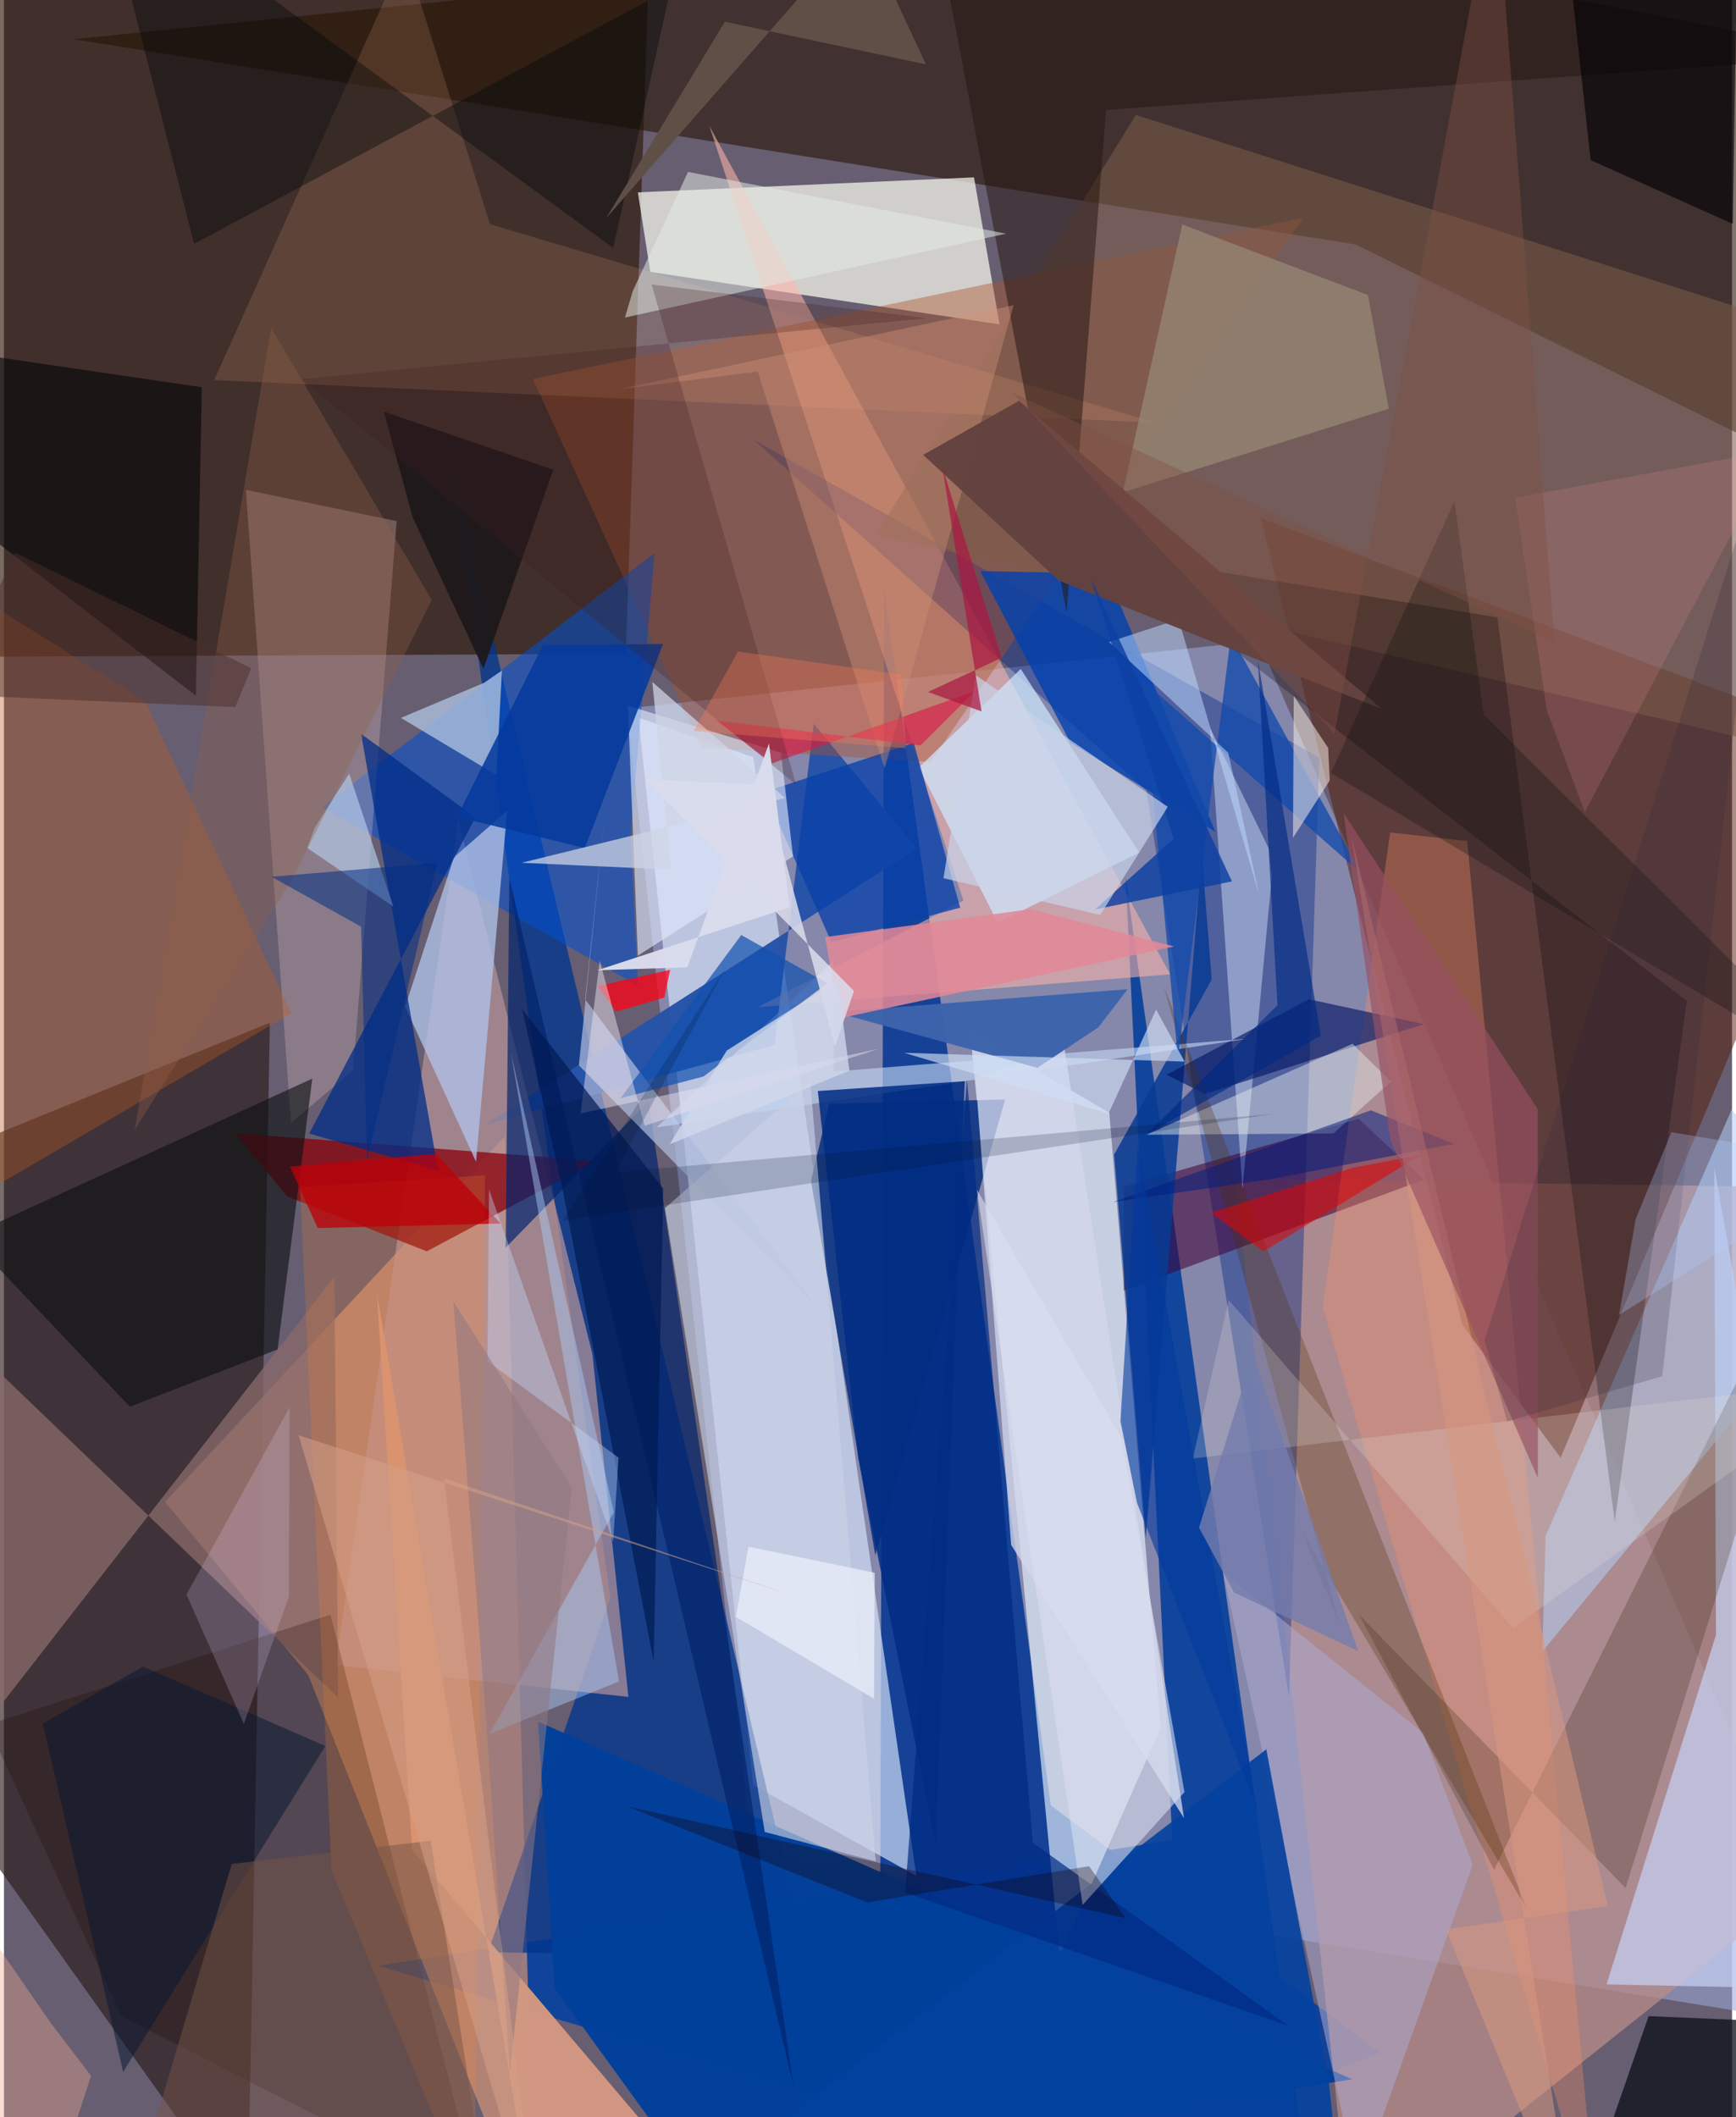 <svg xmlns="http://www.w3.org/2000/svg" width="228" height="278" viewBox="0 0 836 1024"><path fill="#675e71" d="M0 0h836v1024H0z"/><path fill="#9ea8d8" fill-opacity=".561" d="M361.736 894.957L898 982.317 607.064 310 301.4 342.648z"/><path fill="#2a1303" fill-opacity=".631" d="M313.64-62L-46.064-31.33-62 317.874l362.824-1.66z"/><path fill="#134196" fill-opacity=".98" d="M423.421 1086l2.39-801.158 80.607 588.325 159.56 119.736z"/><path fill="#261404" fill-opacity=".584" d="M33.774 18.966L827.545-62l58.364 294.85-231.931-114.576z"/><path fill="#291a1a" fill-opacity=".635" d="M-62 820.05l179.896 252.275 10.757-577.693-177.69 72.328z"/><path fill="#0a429c" fill-opacity=".933" d="M635.33 1086l-92.69-661.458 22.547 465.44-384.236 60.793z"/><path fill="#d09176" fill-opacity=".718" d="M242.409 549.49L77.948 726.38l69.278 83.822L256.83 1086z"/><path fill="#fdfef2" fill-opacity=".702" d="M306.663 93.045l162.618-7.27 12.36 71.125-168.958-25.388z"/><path fill="#e9f4ff" fill-opacity=".651" d="M534.733 538.19l24.838 297.49-48.86 110.538-43.324-447.433z"/><path fill="#d5e3f9" fill-opacity=".675" d="M362.467 366.253L441.388 907.3l-78.948-43.939-55.522-516.298z"/><path fill="#b68c88" fill-opacity=".761" d="M877.184 574.273l-4.014 335.824L652.296 1086l-56.522-515.632z"/><path fill="#531907" fill-opacity=".494" d="M753.07 705.055l-47.516-64.228-97.625-390.29L898 359.454z"/><path fill="#00358d" fill-opacity=".765" d="M215.812 220.79l172.39 725.255-154.089-1.765 59.22-171.485z"/><path fill="#2854a8" fill-opacity=".992" d="M391.73 349.995l49.937 60.435L232.801 544l140.012-38.631z"/><path fill="#ffb6aa" fill-opacity=".561" d="M564.158 471.242L341.274 60.916 464.157 435.59l-99.588 51.583z"/><path fill="#002688" fill-opacity=".4" d="M362.417 212.526L636.35 366.463l-14.725 454.07L552.7 382.325z"/><path fill="#022d7e" fill-opacity=".82" d="M484.355 531.756l-62.838 220.432-31.084-181.007 8.793-37.315z"/><path fill="#b8969b" fill-opacity=".69" d="M284.69 654.867l-64.893-258.23-59.32 408.675 141.614 15.436z"/><path fill="#ac522a" fill-opacity=".416" d="M337.313 361.707l-81.397-178.398 372.633-77.99-180.262 263.206z"/><path fill="#0150d3" fill-opacity=".541" d="M303.199 404.34l11.517-136.819-160.897 122.901L306.773 476.8z"/><path fill="#88000b" fill-opacity=".749" d="M136.998 578.673L111.84 548.08l174.722 13.416-81.993 43.726z"/><path fill="#c5d1f3" fill-opacity=".71" d="M898 962.398l-70.612-397.956.832 226.232-52.923 169.115z"/><path fill="#d9bbbc" fill-opacity=".318" d="M117.05 236.921l21.786 306.189 30.102-25.507 21.042-265.558z"/><path fill="#b5cef6" fill-opacity=".549" d="M744.201 798.852l1.605-55.958 90.027-206.293L898 612.403z"/><path fill="#013f9b" fill-opacity=".969" d="M652.276 1005.679L258.381 832.693l8.005 128.814 68.086 93.969z"/><path fill="#afc0e5" fill-opacity=".792" d="M228.372 561.898l15.077-169.776-25.815 22.58-23.546 72.2z"/><path fill="#3e0036" fill-opacity=".549" d="M541.835 573.86l113.505-32.728 31.586 29.416-145.115 53.629z"/><path fill="#fa9366" fill-opacity=".325" d="M637.95 632.047L771.72 1086l-63.841-679.222-37.251-4.136z"/><path fill="#7c5a49" fill-opacity=".565" d="M891.727 368.865l-469.756-110.4L547.595 55.623l338.91 108.18z"/><path fill="#89696b" fill-opacity=".769" d="M-62 606.516v295.858l221.87-284.935 1.827 203.71z"/><path fill="#ceeaff" fill-opacity=".702" d="M442.555 371.241l49.333-47.695 57.321 88.824-68.453 33.934z"/><path fill="#002c88" fill-opacity=".749" d="M210.038 566.11l-37.263-211.164 55.3 40.432-80.42 152.89z"/><path fill="#b85b21" fill-opacity=".376" d="M-10.024 577.2l149.029-87.108-70.719-151.068L-62 257.526z"/><path fill="#0c1113" fill-opacity=".612" d="M60.917 680.39l71.447-27.734 16.812-130.974-166.489 76.179z"/><path fill="#0141af" fill-opacity=".792" d="M533.684 277.489l52.394 124.86-70.11-43.091-43.694-83.082z"/><path fill="#00236c" fill-opacity=".686" d="M244.487 424.713l-1.786 178.749 69.158-70.92 70.075 476.3z"/><path fill="#1b0a00" fill-opacity=".263" d="M56.847 975.244l173.037 87.95-71.908-282.227L-7.99 834.256z"/><path fill="#0b1119" fill-opacity=".765" d="M844.715 977.225l-49.087-2.096-25.198 72.823 59.6 38.048z"/><path fill="#d19781" fill-opacity=".984" d="M197.411 894.743l131.438 155.134-74.61 10.584-73.784-434.5z"/><path fill="#adbbdb" fill-opacity=".729" d="M278.112 515.249L394.67 633.997 281.176 483.366l9.436-88.601z"/><path fill="#fbae7e" fill-opacity=".165" d="M235.126 108.416l-41.004-130.68-92.41 206.087 455.36 20.64z"/><path fill="#271612" fill-opacity=".525" d="M514.093 296.295l19.07-243.082L898 26.82 446.043-62z"/><path fill="#083a94" fill-opacity=".859" d="M552.37 743.89l-15.306-185.456 47.207-84.61-4.775-60.724z"/><path fill="#083fa8" fill-opacity=".765" d="M440.126 359.331l-72.041 23.637 32.199 72.682 62.334-16.647z"/><path fill="#c8d4ee" fill-opacity=".522" d="M583.463 352.027l28.604 58.729 1.29 13.014-14.202 151.09z"/><path fill="#000206" fill-opacity=".263" d="M722.463 298.61L535.05 267.887l279.04 216.282-34.841 251.691z"/><path fill="#acbfdd" fill-opacity=".804" d="M232.298 330.238l-40.274 16.988 46.2 27.61 2.689-50.514z"/><path fill="#e0e8fb" fill-opacity=".62" d="M375.89 363.995l5.847 50.214-75.086 48.015-4.817-120.9z"/><path fill="#2a1701" fill-opacity=".224" d="M897.973 548.367L720.897 904.222 655.556 780.95l128.943 132.225z"/><path fill="#001461" fill-opacity=".627" d="M562.415 519.804l68.85-36.493 55.665 12.008-105.937 33.802z"/><path fill="#000206" fill-opacity=".58" d="M92.851 336.516l2.86-149.194-151.249-22.278 24.393 75.835z"/><path fill="#aca9ce" fill-opacity=".545" d="M710.543 902.005l-55.52 155.097L589.74 760.4l96.863 77.747z"/><path fill="#04419f" fill-opacity=".91" d="M297.873 1086l348.535-26.436-5.364-51.555-30.353-161.94z"/><path fill="#968473" fill-opacity=".796" d="M669.938 197.693l-10.063-55.01-89.85-34.103-28.75 129.544z"/><path fill="#c3d5f2" fill-opacity=".627" d="M601.606 502.405l-200.19 15.854-.209-53.524-85.502 80.554z"/><path fill="#d2d8ec" fill-opacity=".765" d="M487.26 747.27l-17.238-226.148 43.065-14.09 57.793 372.321z"/><path fill="#000105" fill-opacity=".631" d="M752.24-62l15.346 139.463 68.77 30.842L839.076-62z"/><path fill="#e6e9ea" fill-opacity=".467" d="M643.167 548.197l-90.472.635 99.707-44.003 18.583 18.332z"/><path fill="#3c63ac" fill-opacity=".969" d="M499.934 516.456l-98.317-27 141.98-11.004-14.177 18.453z"/><path fill="#522e02" fill-opacity=".278" d="M736.587 922.969L627.574 740.17l18.602 45.5-84.974-308.266z"/><path fill="#c9d0e5" fill-opacity=".647" d="M368.035 886.033l53.69 14.235-31.648-377.304-70.32 61.338z"/><path fill="#134bad" fill-opacity=".776" d="M567.937 511.916l-17.317-183.07 106.074 93.659-63.14-115.046z"/><path fill="#ff8223" fill-opacity=".2" d="M227.473 1071.035l-68.99-166.592-15.258-330.306 89.535-5.69z"/><path fill="#bdd9fe" fill-opacity=".522" d="M592.283 364.093l-57.689-53.553 33.676-11.004 39.005 133.448z"/><path fill="#d09277" fill-opacity=".408" d="M488.45 147.612l-62.386 224.01-61.41-191.94-66.845 8.539z"/><path fill="#abcaf4" fill-opacity=".471" d="M295.028 731.414L245.262 509.17l52.28 304.094-62.662 25.343z"/><path fill="#e30200" fill-opacity=".545" d="M583.83 586.551l68.715-21.733 32.918-6.287-76.153 46.808z"/><path fill="#053a9d" fill-opacity=".871" d="M219.115 395.103l41.598-82.984 58.138-.644-37.83 98.706z"/><path fill="#00090b" fill-opacity=".4" d="M294.753 119.93L45.96-62l46.024 179.929L322.518-5.551z"/><path fill="#e28897" fill-opacity=".855" d="M404.17 492.539l-6.912-39.316 99.386-13.504 69.437 18.053z"/><path fill="#002b84" fill-opacity=".694" d="M621.51 979.91l-123.75-88.613-31.866-369.174L435.969 915.3z"/><path fill="#1351b0" fill-opacity=".706" d="M398.303 475.568l-41.62-23.324-58.435 78.984 40.172-10.567z"/><path fill="#ced5e5" fill-opacity=".741" d="M250.434 417.286l72.351 3.324-9.124-90.755 64.248 56.13z"/><path fill="#e1e8e3" fill-opacity=".537" d="M330.947 83.151l-26.708 57.56-3.826 12.884 184.39-40.577z"/><path fill="#e2ddd8" fill-opacity=".235" d="M729.98 787.317L898 667.164l-322.858 38.26 17.334-76.661z"/><path fill="#fef5ea" fill-opacity=".506" d="M640.623 361.78l.766 15.702-17.802 27.784.387-68.698z"/><path fill="#fe0215" fill-opacity=".753" d="M319.441 482.47l2.865-13.42-35.201 7.928 9.035 12.374z"/><path fill="#d9def0" fill-opacity=".588" d="M571.1 866.795l-49.274 54.549-51.147-345.937 69.9 119.784z"/><path fill="#64423f" fill-opacity=".984" d="M444.69 220.007l46.415-26.163L666.67 342.988l-156.449-62.195z"/><path fill="#091732" fill-opacity=".525" d="M18.807 833.603L67.24 806.05l88.257 38.416-97.845 157.629z"/><path fill="#001d7d" fill-opacity=".506" d="M661.273 537.028l40.174 16.236-89.49 17.195-75.339 10.91z"/><path fill="#ede2ee" fill-opacity=".482" d="M423.38 507.2l-144.438 31.356 9.275-73.93 21.714 79.865z"/><path fill="#001953" fill-opacity=".698" d="M314.301 803.544l-43.983-227.96-19.632-87.425 68.267 86.686z"/><path fill="#1e191b" fill-opacity=".949" d="M183.72 199.05l14.062 51.299 34.166 73.086 33.824-96.255z"/><path fill="#e7d2ff" fill-opacity=".2" d="M88.317 771.224l27.742 62.545 21.803-61.642.344-91.492z"/><path fill="#dbdcec" fill-opacity=".863" d="M310.023 376.859l58.284 2.816 33.72 126.525 9.195-26.89z"/><path fill="#b5cde9" fill-opacity=".659" d="M150.376 400.27l16.643-26.095 21.42 64.388-41.684-28.419z"/><path fill="#f4959c" fill-opacity=".173" d="M746.473 343.77l-15.406-103.085 126.141-23.06-92.446 175.167z"/><path fill="#bd0009" fill-opacity=".773" d="M138.385 564.26l13.416 29.711 88.506-2.199-31.38-33.677z"/><path fill="#002d84" fill-opacity=".859" d="M464.768 522.93l-71.047 4.75 19.537 177.397 37.457 187.312z"/><path fill="#906048" fill-opacity=".349" d="M129.26 158.62L63.28 546.431l76.002-120.8 67.671-135.487z"/><path fill="#db1846" fill-opacity=".627" d="M469.715 334.284l-26.349 26.275-98.913-12.116 27.155 20.774z"/><path fill="#012d85" fill-opacity=".537" d="M172.786 448.212l-43.354-24.155 80.224-6.734-34.008 143.652z"/><path fill="#765348" fill-opacity=".494" d="M231.079 1046.992l-171.69 25.723 50.812-171.19 96.227-11.21z"/><path fill="#130207" fill-opacity=".325" d="M542.764 927.794l-17.82-25.169L417.619 920.1 301.14 873.573z"/><path fill="#d89780" fill-opacity=".541" d="M697.567 933.105L760.544 1086 651.785 404.078 775.95 921.99z"/><path fill="#431f1f" fill-opacity=".267" d="M313.324 137.622l69.955 241.95-239.287-196.21 302.622-29.459z"/><path fill="#0c130f" fill-opacity=".294" d="M898 526.873L715.895 345.7l-14.191-103.153-59.779 131.317z"/><path fill="#c6ddfe" fill-opacity=".373" d="M297.292 704.987l-2.564 40.595-60.072-170.294-.73 83.083z"/><path fill="#002983" fill-opacity=".639" d="M637.067 500.913l-30.44-181.578 9.472 166.887-63.36 62.428z"/><path fill="#d0def4" fill-opacity=".647" d="M534.363 538.605l-98.953-29.403 135.755 4.256-13.804-25.16z"/><path fill="#917780" fill-opacity=".549" d="M274.717 719.477l-29.947 283.376-11.598-171.685-15.804-201.811z"/><path fill="#985162" fill-opacity=".659" d="M742.074 714.936l-71.406-163.575-22.636-158.114 93.95 143.134z"/><path fill="#f0ab90" fill-opacity=".384" d="M15.482 1086l26.643-81.988-19.445-25.526-71.14-102.918z"/><path fill="#5f5047" fill-opacity=".992" d="M348.757 10.517l-57.438 95.006L414.833-35.613l31.215 66.753z"/><path fill="#0d3fa2" fill-opacity=".824" d="M594.059 426.297l-68.325-146.65 40.122 125.987-38 34.23z"/><path fill="#c9d4e9" fill-opacity=".69" d="M563.006 390.242l-32.648 52.314-75.843-17.79 15.633-98.163z"/><path fill="#ab1842" fill-opacity=".718" d="M447.041 334.686l35.591-16.529-28.69-92.258 18.994 118.193z"/><path fill="#29273a" fill-opacity=".204" d="M802.235 665.642l-75.062 21.861-10.89-39.227 135.614-431.047z"/><path fill="#dbddee" fill-opacity=".973" d="M380.101 438.8l-10.011-79.133-39.526 108.195-43.506 1.422z"/><path fill="#05122c" fill-opacity=".192" d="M295.76 566.982l53.963-99.846-79.45 123.205 343.841-51.604z"/><path fill="#b2ccff" fill-opacity=".286" d="M806.654 547.614l-17.285 42.04-8.035 46.33L898 562.858z"/><path fill="#03399f" fill-opacity=".604" d="M606.41 875.508l-58.006-321.214-8.275 133.129 8.044 39.588z"/><path fill="#815145" fill-opacity=".404" d="M750.134 310.623L721.506-62l-77.814 416.91-156.048-165.004z"/><path fill="#edeffa" fill-opacity=".718" d="M360.165 748.09l61.11 12.604-.352 60.913-66.846-39.601z"/><path fill="#d2d8eb" fill-opacity=".78" d="M322.038 553.465l86.964-35.63-5.692-43.915-53.659 34.215z"/><path fill="#d49f88" fill-opacity=".541" d="M212.85 715.006l168.64 56.684-238.952-77.499L258.721 1086z"/><path fill="#747dad" fill-opacity=".804" d="M655.184 798.626l-60.11-28.431-16.948-31.353 26.086-83.505z"/><path fill="#4d2f2a" fill-opacity=".502" d="M5.43 267.319l114.178 55.865-7.68 18.823-138.548-6.03z"/><path fill="#fd7b59" fill-opacity=".333" d="M436.235 361.903l-102.551-8.34 21.4-38.436 79.168 11.159z"/></svg>
